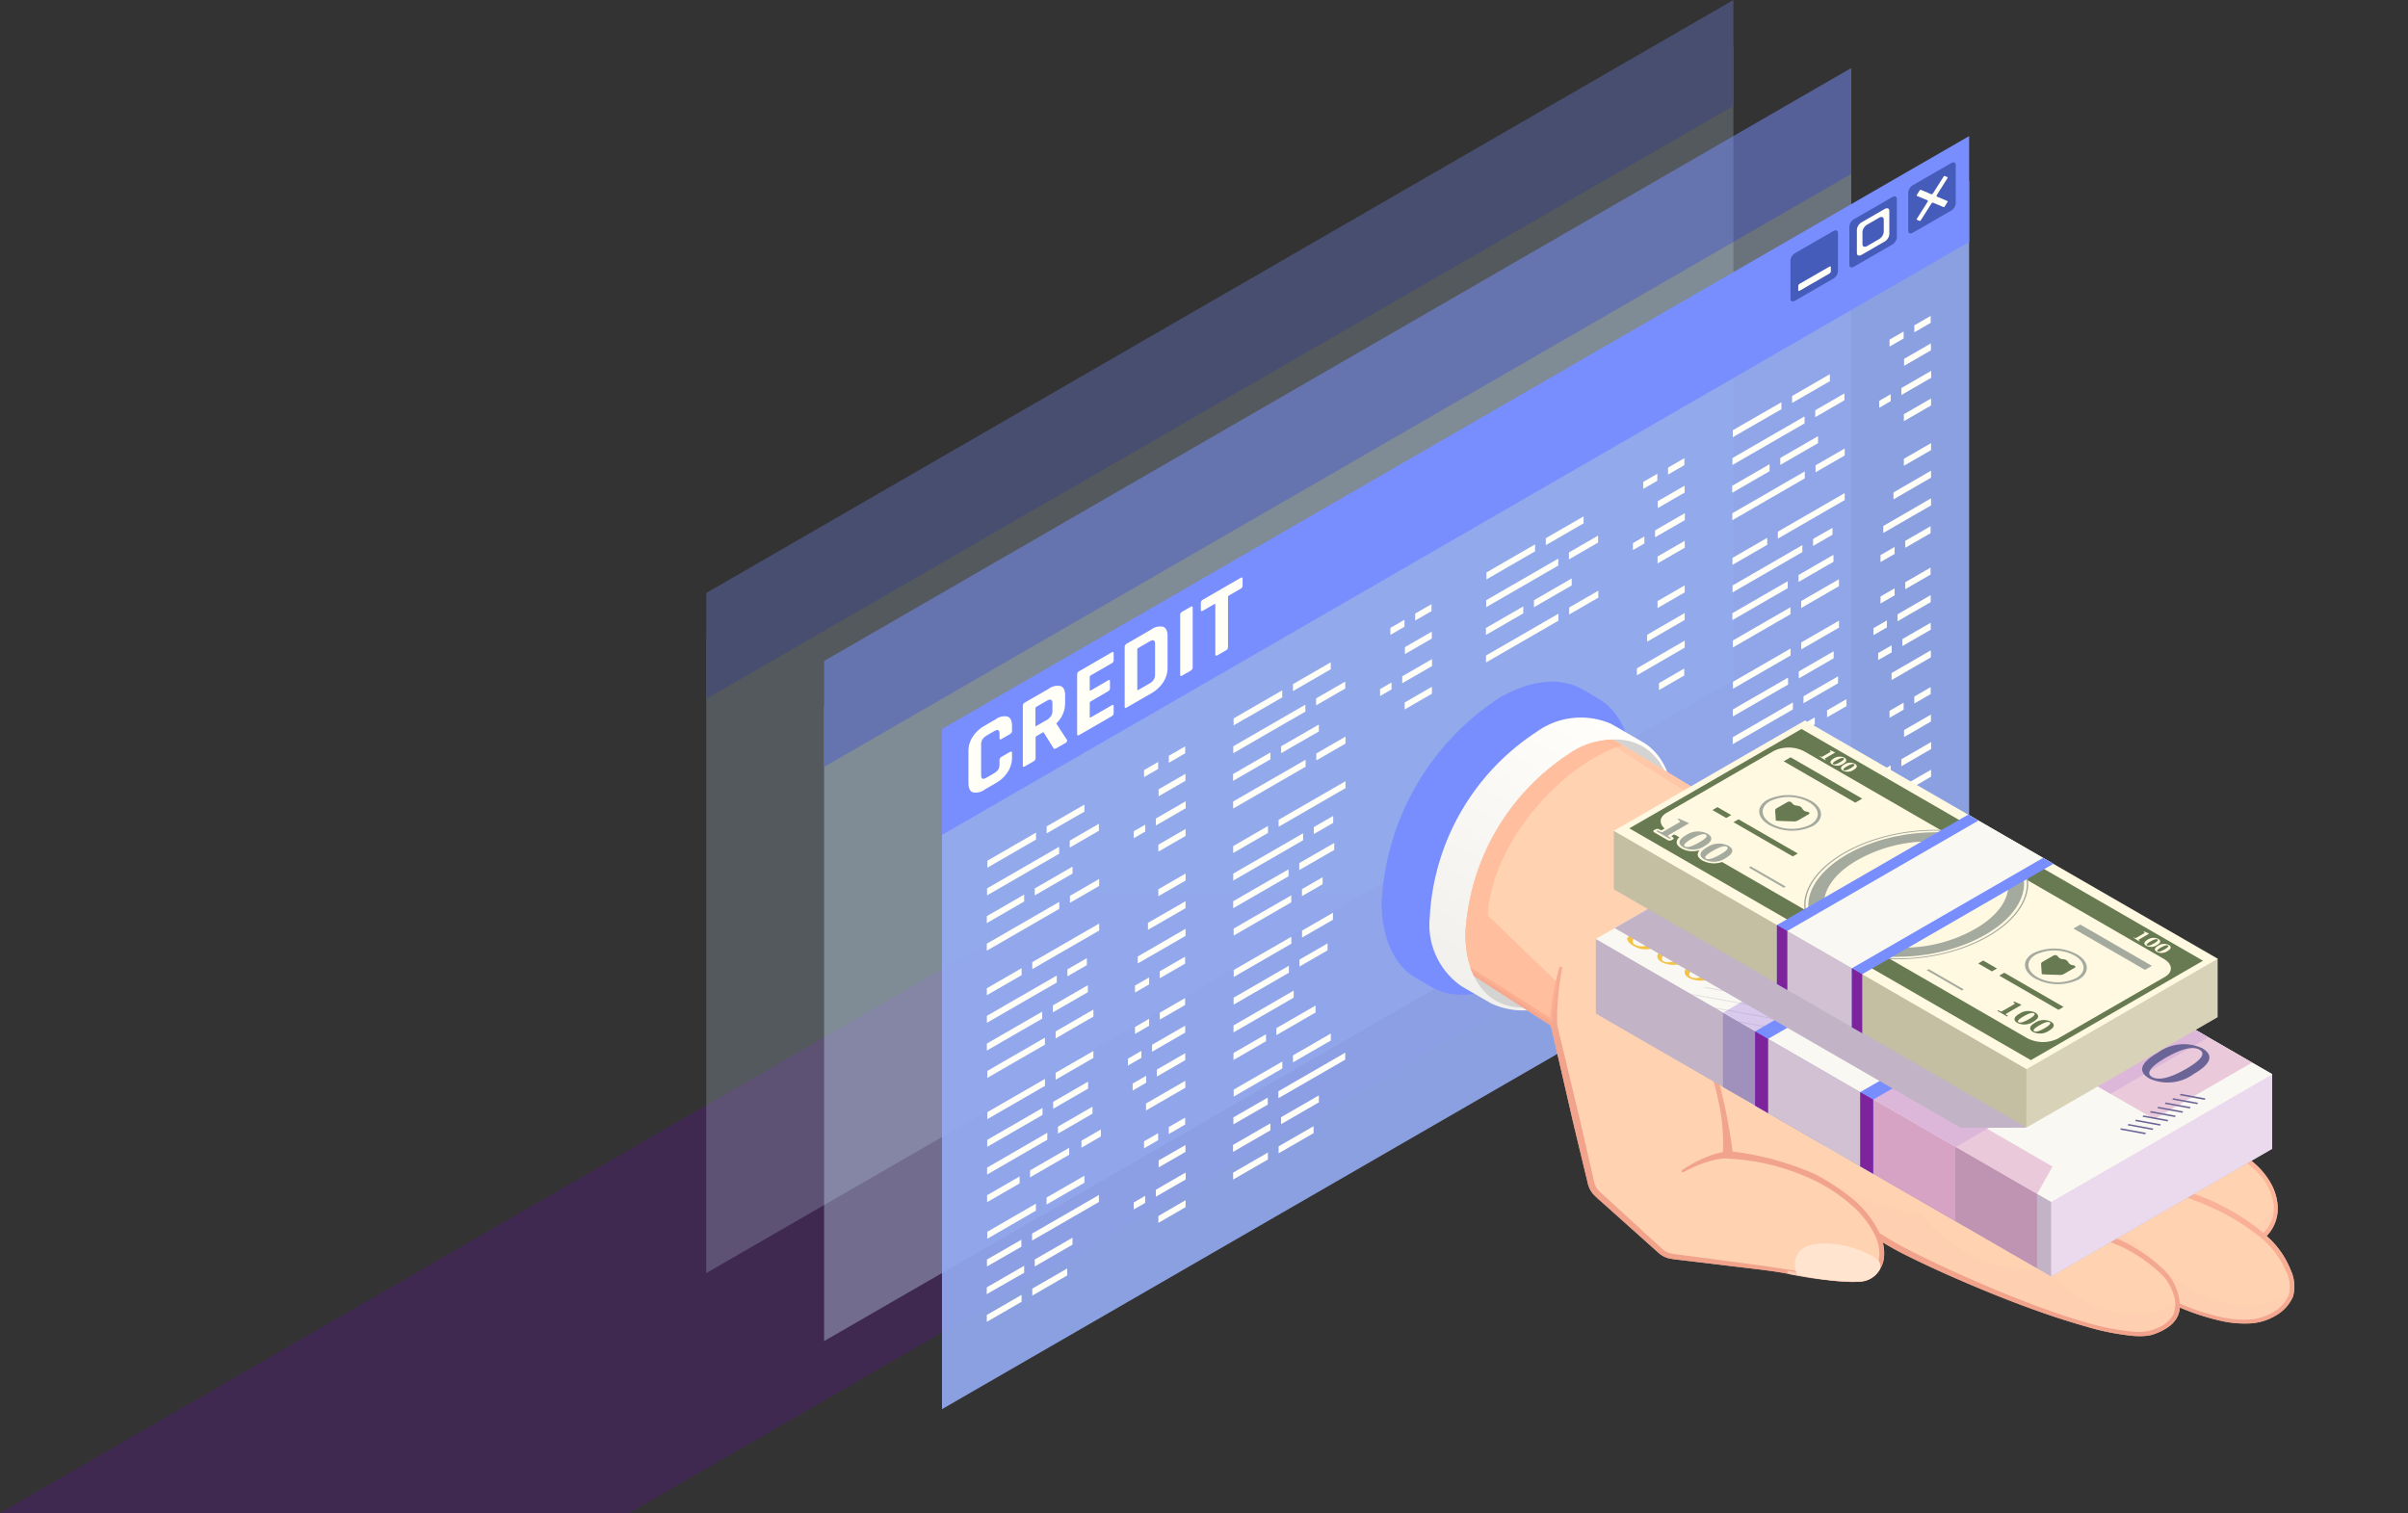 <svg xmlns="http://www.w3.org/2000/svg" xmlns:xlink="http://www.w3.org/1999/xlink" viewBox="0 0 121.79 76.532"><rect x="0" y="0" width="121.79" height="76.532" fill="#333333" stroke="none"/><defs><style>.cls-1{fill:none;}.cls-2{isolation:isolate;}.cls-3{fill:#50197c;}.cls-15,.cls-3{opacity:0.4;}.cls-15,.cls-19,.cls-26,.cls-3,.cls-39{mix-blend-mode:multiply;}.cls-18,.cls-4{opacity:0.3;}.cls-5{fill:#cfe9ff;}.cls-26,.cls-5{opacity:0.7;}.cls-6{fill:#788eff;}.cls-7{opacity:0.5;}.cls-8{fill:#95acf4;}.cls-23,.cls-8{opacity:0.9;}.cls-9{fill:#455cba;}.cls-10{fill:#fffff7;}.cls-11{fill:url(#_ÂÁ_Ï_ÌÌ_È_ËÂÌÚ_396);}.cls-12{fill:#d3d3d1;}.cls-13{clip-path:url(#clip-path);}.cls-14{fill:#ffd2b1;}.cls-15{fill:#ffccb5;}.cls-16{opacity:0.8;fill:url(#_ÂÁ_Ï_ÌÌ_È_ËÂÌÚ_98);}.cls-17,.cls-18,.cls-19{fill:#ffe5d0;}.cls-18{mix-blend-mode:screen;}.cls-19,.cls-20,.cls-30{opacity:0.6;}.cls-20{fill:#ffb18f;}.cls-21,.cls-39{fill:#c2b3c6;}.cls-22{fill:#a091bc;}.cls-23{fill:#bf90b2;}.cls-24{fill:#e2d4dd;}.cls-25{fill:#ebdaed;}.cls-26,.cls-30{fill:#e0aacc;}.cls-27{fill:#f9f8f2;}.cls-28{fill:#d9caed;}.cls-29,.cls-32{fill:#7f7799;}.cls-29{opacity:0.2;}.cls-31{fill:#d4a8c6;}.cls-33{fill:#3263a8;}.cls-34{fill:#6b6597;}.cls-35{fill:#f4c245;}.cls-36{fill:#e8ab31;}.cls-37{fill:#d1c1d3;}.cls-38{fill:#7d239b;}.cls-40{fill:#c4bea3;}.cls-41{fill:#d8d2b8;}.cls-42{fill:#fff9e1;}.cls-43{fill:#687a51;}.cls-44{fill:#a5aa9f;}</style><linearGradient id="_ÂÁ_Ï_ÌÌ_È_ËÂÌÚ_396" x1="82.31" y1="37.088" x2="74.671" y2="50.32" gradientUnits="userSpaceOnUse"><stop offset="0" stop-color="#fffefa"/><stop offset="1" stop-color="#f1f0ec"/></linearGradient><clipPath id="clip-path"><path id="Cylinder_face" data-name="Cylinder face" class="cls-1" d="M74.118,47.218c0,1.743.637,2.946,1.656,3.464.94.476-.563,12.756,11.38,17.476,3.512,1.388,30.935,4.723,33.938.39,3.095-4.466-4.864-22.765-9.041-25.512-4.512-2.967-28.1-4.88-29.158-5.377a3.817,3.817,0,0,0-3.525.466A11.605,11.605,0,0,0,74.118,47.218Z"/></clipPath><linearGradient id="_ÂÁ_Ï_ÌÌ_È_ËÂÌÚ_98" x1="99.728" y1="40.581" x2="91.952" y2="59.386" gradientUnits="userSpaceOnUse"><stop offset="0" stop-color="#ffd2b1"/><stop offset="0.485" stop-color="#ffb59a"/><stop offset="1" stop-color="#ed9783"/></linearGradient></defs><g class="cls-2"><g id="_0" data-name="0"><g id="_15" data-name="15"><polygon class="cls-3" points="86.135 45.18 54.304 45.18 0 76.532 31.832 76.532 86.135 45.18"/><g class="cls-4"><polygon class="cls-5" points="87.671 34.403 35.72 64.397 35.72 32.278 87.671 2.285 87.671 34.403"/><polygon class="cls-6" points="35.722 29.993 35.722 35.348 87.671 5.355 87.671 0 35.722 29.993"/></g><g class="cls-7"><polygon class="cls-5" points="93.632 37.844 41.681 67.838 41.681 35.72 93.632 5.726 93.632 37.844"/><polygon class="cls-6" points="41.682 33.434 41.682 38.79 93.632 8.797 93.632 3.441 41.682 33.434"/></g><polygon class="cls-8" points="99.593 41.286 47.643 71.28 47.643 39.162 99.593 9.168 99.593 41.286"/><polygon class="cls-6" points="47.644 36.877 47.644 42.232 99.594 12.239 99.594 6.883 47.644 36.877"/><path class="cls-9" d="M92.729,14.091l-1.941,1.12c-.127.074-.231.03-.231-.1v-1.94a.482.482,0,0,1,.231-.365l1.941-1.12c.128-.074.231-.03.231.1v1.941A.479.479,0,0,1,92.729,14.091Z"/><path class="cls-9" d="M95.707,12.371l-1.941,1.121c-.127.073-.231.03-.231-.1V11.453a.482.482,0,0,1,.231-.364l1.941-1.12c.128-.074.231-.03.231.1v1.941A.476.476,0,0,1,95.707,12.371Z"/><path class="cls-10" d="M93.916,11.614v1.18c0,.127.1.171.231.1l1.179-.681a.476.476,0,0,0,.231-.364v-1.18c0-.127-.1-.171-.231-.1l-1.179.681A.479.479,0,0,0,93.916,11.614Zm1.129.477-.616.356c-.128.074-.231.03-.231-.1v-.616a.479.479,0,0,1,.231-.364l.616-.356c.127-.073.231-.029.231.1v.616A.48.48,0,0,1,95.045,12.091Z"/><path class="cls-9" d="M98.685,10.652l-1.941,1.12c-.127.074-.231.03-.231-.1V9.734a.48.48,0,0,1,.231-.364l1.941-1.121c.127-.073.231-.03.231.1v1.941A.482.482,0,0,1,98.685,10.652Z"/><path class="cls-10" d="M96.951,9.907l.534.225c.025.011.025.051,0,.09l-.534.842c-.014.023-.014.047,0,.053l.142.06c.014.006.038-.008.053-.031l.534-.842c.024-.039.064-.062.089-.051l.534.225c.014.006.038-.007.053-.031l.141-.223c.015-.023.015-.047,0-.053l-.533-.226c-.025-.01-.025-.05,0-.089l.533-.842c.015-.023.015-.047,0-.053l-.141-.06c-.015-.006-.039.008-.053.031l-.534.842c-.025.039-.065.062-.089.051L97.146,9.6c-.015-.006-.039.008-.053.031l-.142.223C96.937,9.877,96.937,9.9,96.951,9.907Z"/><path class="cls-10" d="M90.949,14.472v.2c0,.041.033.056.075.032l1.5-.865a.157.157,0,0,0,.075-.119v-.2c0-.041-.034-.055-.075-.031l-1.5.864A.156.156,0,0,0,90.949,14.472Z"/><path class="cls-10" d="M54.105,42.522l1.475-.852v.352l-1.475.852ZM52.21,46.409l-2.3,1.327v.352l2.721-1.571.943-.544v-.352l-1.366.788Zm2.036-2.22v-.352l-1.152.665-.758.438v.352l.758-.438ZM51.8,45.252l-1.889,1.09v.352L51.8,45.6Zm.976-1.608.793-.458v-.352l-1.366.788-2.28,1.317v.352l2.853-1.647Zm-2.237-.1,1.859-1.074v-.352l-1.859,1.074-.6.347v.352l.6-.347ZM54.246,41.4l.6-.344V40.7l-.789.456-1.121.647v.352l1.313-.757Zm1.346,3.062-1.476.852v.352l1.476-.852Zm-2.879,6.71-2.8,1.616v.352l2.8-1.616Zm-2.776,3v.352l.562-.325,2.351-1.357v-.352l-2,1.153Zm5.655-7.455-2.028,1.17-1.354.782v.352l1.354-.782,2.028-1.17ZM55.3,51.07l-.509.293-1.4.81v.352l1.12-.647.79-.456Zm-3.712-.651-1.673.966v.352l1.673-.966L53.448,49.7v-.352l-1.859,1.073Zm2.4-1.385v.352l.982-.567v-.352Zm-.735,2.173,1.768-1.02v-.352l-1.768,1.02Zm-3.341-.865,1.758-1.014v-.352L49.912,49.99Zm5.12,4.372-1.767,1.021v.351l1.767-1.02Zm-.335,3.34.981-.567v-.352L54.7,57.7Zm-2.6,1.5,1.98-1.143V58.06L52.1,59.2Zm3.159-3.573L53.51,56.99v.352l1.745-1.008Zm-5.318.629.738-.426,2.175-1.256v-.352l-2,1.154-.915.528Zm3.032.691-2.244,1.3-.8.46v.352L51,58.791l1.969-1.137Zm-3.038.709,1.311-.757,1.483-.855v-.352l-2.138,1.234-.656.378Zm-.007,2.8,1.644-.949v-.352l-1.644.949ZM55.3,53.163l-.647.373-.143.082-1.12.647v.352l1.12-.647.143-.082.647-.373ZM54.054,59.93l-1.121.646v.352l1.313-.757.6-.345v-.352l-.789.455Zm-1.661.958-1.859,1.074-.6.347v.352l.6-.347,1.859-1.074Zm-.735,1.822-1.74,1v.352l1.74-1ZM54.105,61.3,52.2,62.4v.352l2.048-1.181L55.58,60.8v-.352l-1.475.852ZM52.21,65.536l1.767-1.02v-.352l-1.767,1.02Zm-2.3,1.327,1.758-1.014V65.5l-1.758,1.015Zm3.544-3.8-1.12.647v.352l1.12-.647.79-.456v-.352l-.79.456Zm-3.55,2.4L51.8,64.379v-.352l-1.889,1.091ZM59.963,41.933l-1.376.794v.352l1.376-.794Zm-.02-4.179-.827.477v.352l.827-.477Zm-1.367.789-.712.412v.352l.712-.411Zm1.381.6-1.358.784v.352l1.358-.784Zm-2.036,2.572-.58.335V42.4l.58-.335Zm.54.04,1.508-.87v-.352l-1.508.87Zm1.477,6.638-1.279.738v.352l1.279-.738Zm.023-1.41-2.417,1.4v.352l2.417-1.395Zm-1.843,2.46-.712.411v.352l.712-.411Zm-.057-2.409,1.9-1.095v-.352l-1.9,1.095Zm.526-1.7,1.376-.794v-.352l-1.376.794ZM57.406,52.3l.712-.411v-.352l-.712.411Zm1.253-.724,1.279-.738v-.352l-1.279.739Zm-.148,2.88,1.436-.83v-.352l-1.436.83ZM58.269,53.2l1.675-.967v-.351l-1.675.966Zm-.54-.04-.679.392V53.9l.679-.392Zm2.222,1.511-1.988,1.148v.352l1.988-1.148Zm-1.981-.253-.683.394v.352l.683-.394Zm.491,6.115,1.508-.87v-.352l-1.508.87Zm-1.12.647.58-.334V60.49l-.58.335Zm.523-3.095.712-.411v-.352l-.712.411Zm2.093-.164L58.6,58.7v.352l1.358-.784Zm-.014-1.037v-.352l-.827.478v.352Zm-1.356,4.974,1.376-.795v-.352l-1.376.8ZM66.564,35.68l1.475-.851v-.352l-1.475.851Zm-1.895,3.536-2.3,1.327V40.9l2.721-1.571.943-.545v-.352l-1.366.789ZM66.705,37v-.352l-1.152.665-.758.437V38.1l.758-.438Zm-2.451,1.063-1.888,1.09V39.5l1.888-1.09Zm.976-1.609.793-.457v-.352l-1.365.788-2.281,1.316V38.1L65.23,36.45Zm-2.237-.105,1.859-1.073V34.92l-1.859,1.073-.6.348v.352l.6-.348ZM66.705,34.2l.6-.345v-.352l-.789.456-1.121.647v.352l1.313-.758Zm1.346,3.062-1.476.851v.352l1.476-.851Zm-2.879,6.71-2.8,1.616v.352l2.8-1.616Zm-2.776,3v.351L62.958,47l2.351-1.357v-.352l-2,1.153Zm5.655-7.456-2.028,1.171-1.354.782v.352l1.354-.782,2.028-1.171Zm-1.157,4.859-.509.293-.535.309v.353l.254-.147.79-.456Zm-2.846-1.151-1.673.966v.352l1.673-.966,1.859-1.073v-.352l-1.859,1.073Zm2.4-1.385v.352l.982-.567v-.352Zm-.735,2.173,1.768-1.02v-.352l-1.768,1.02Zm-3.341-.865,1.758-1.014v-.352L62.371,42.8Zm4.774,4.572-1.421.82v.352l1.421-.82Zm-2.59,4.641,1.98-1.143v-.352l-1.98,1.143ZM62.4,49.418l.738-.426,2.175-1.256v-.352l-2,1.154-.915.528Zm3.032.691-2.244,1.3-.8.461v.352l1.072-.619,1.969-1.137Zm-3.038.709,1.311-.757,1.483-.856v-.352l-2.138,1.235-.656.378Zm-.007,2.8,1.644-.949v-.352l-1.644.949Zm5.03-7.447-.3.174-.143.082-1.12.647v.352l.774-.447.142-.082.647-.374Zm-.9,6.567-1.121.647v.352l1.313-.758.6-.344V52.28l-.789.456Zm-1.661.959-1.859,1.074-.6.347v.352l.6-.347,1.859-1.074Zm-.735,1.821-1.74,1.005v.352l1.74-1ZM66.564,54.1l-1.906,1.1v.352l2.047-1.182,1.334-.77v-.352l-1.475.852Zm-1.895,4.239,1.768-1.02v-.352l-1.768,1.02Zm-2.3,1.327,1.758-1.015V58.3l-1.758,1.015Zm3.544-3.8-1.12.647v.352l1.12-.647.79-.456v-.352l-.79.456Zm-3.549,2.4,1.888-1.09v-.352l-1.888,1.09ZM72.422,34.74l-1.376.794v.352l1.376-.794Zm-.02-4.179-.827.477v.352l.827-.477Zm-1.367.789-.712.411v.352l.712-.411Zm1.381.6-1.358.784v.352l1.358-.784ZM70.38,34.522l-.58.335v.352l.58-.335Zm.54.04,1.508-.87V33.34l-1.508.87Zm8.432-6.617,1.475-.852v.352l-1.475.852Zm-1.894,3.888-2.3,1.326v.352l2.721-1.571.942-.544v-.352l-1.365.788Zm2.035-2.221V29.26l-1.152.665-.758.438v.352l.758-.437Zm-2.45,1.063-1.889,1.091v.352l1.889-1.091Zm.976-1.608.793-.458v-.352l-1.366.789-2.28,1.316v.352l2.853-1.647Zm-2.238-.105,1.859-1.073v-.352L75.781,28.61l-.6.347v.352l.6-.347Zm3.712-2.143.6-.345v-.352l-.79.456-1.12.647v.351l1.312-.757Zm1.346,3.061-1.475.852v.352l1.475-.852Zm4.371-2.523-1.375.794V28.5l1.375-.794Zm-.019-4.18-.827.478v.352l.827-.478Zm-1.368.79-.712.411v.352l.712-.411Zm1.381.6-1.358.784V25.7l1.358-.784Zm-2.036,2.573-.58.335v.351l.58-.334Zm.541.04,1.507-.871v-.352l-1.507.871Zm1.476,6.637-1.279.739v.351l1.279-.738Zm.023-1.41-2.417,1.4v.353l2.417-1.4Zm-1.9.052,1.9-1.1V31.01l-1.9,1.1Zm.526-1.7,1.375-.795v-.352l-1.375.794ZM91.811,21.1l1.475-.852V19.9l-1.475.852Zm-1.894,3.535-2.3,1.327v.352l2.721-1.571.942-.544v-.352l-1.365.788Zm2.035-2.22v-.352l-1.152.665-.758.438v.352l.758-.438ZM89.5,23.482l-1.889,1.091v.352L89.5,23.834Zm.976-1.608.793-.458v-.352l-1.366.788-2.28,1.317v.352l2.853-1.647Zm-2.238-.105L90.1,20.7v-.352L88.24,21.417l-.6.347v.352l.6-.347Zm3.712-2.143.6-.345v-.352l-.79.455-1.12.647v.352l1.312-.757ZM93.3,22.687l-1.475.852v.352l1.475-.852ZM90.419,29.4l-2.8,1.616v.352l2.8-1.616Zm-2.775,3v.352l.562-.325,2.351-1.357v-.352l-2,1.153ZM93.3,24.942l-2.027,1.17-1.354.782v.352l1.354-.782,2.027-1.17ZM93.007,29.3l-.508.294-1.4.809v.352l1.121-.647.789-.456ZM89.3,28.65l-1.673.965v.352L89.3,29l1.859-1.074v-.352L89.3,28.65Zm2.4-1.386v.352l.982-.567V26.7Zm-.735,2.173,1.767-1.02v-.352l-1.767,1.02Zm-3.341-.864,1.757-1.015v-.352l-1.757,1.015Zm5.12,4.371-1.767,1.021v.352L92.739,33.3Zm-.336,3.34.982-.567v-.352l-.982.567Zm-2.6,1.5,1.979-1.143V36.29L89.8,37.433Zm3.159-3.572L91.216,35.22v.352l1.746-1.008Zm-5.318.628.737-.426,2.176-1.256v-.352l-2,1.154-.915.528Zm3.032.691-2.244,1.3-.8.46v.352l1.073-.619,1.969-1.137Zm-3.038.71,1.311-.757,1.482-.856v-.352l-2.138,1.234-.655.379Zm-.008,2.8,1.645-.949v-.352l-1.645.95Zm5.377-7.646-.647.373-.142.082-1.121.647v.352l1.121-.647.142-.082.647-.373ZM91.76,38.16l-1.12.646v.352l1.312-.757.6-.345V37.7l-.79.455Zm-1.661.959L88.24,40.192l-.6.347v.352l.6-.347L90.1,39.471Zm-.735,1.821-1.739,1V42.3l1.739-1Zm2.447-1.413-1.906,1.1v.352L91.952,39.8l1.334-.771v-.352l-1.475.852Zm-1.894,4.24,1.767-1.021v-.352l-1.767,1.02Zm-2.3,1.326,1.757-1.014v-.352l-1.757,1.014Zm3.544-3.8-1.121.647V42.3l1.121-.647.789-.456v-.352l-.789.456Zm6.506-21.135-1.375.795v.352l1.375-.795Zm-.019-4.179-.827.478v.352l.827-.478Zm-1.368.79-.712.411v.352l.712-.411Zm1.381.6-1.358.784v.352l1.358-.784Zm-2.036,2.572-.58.335v.352l.58-.335Zm.541.04,1.507-.87v-.352l-1.507.87Zm1.477,6.638-1.28.738v.352l1.28-.738Zm.022-1.41L95.25,26.608v.352l2.417-1.395Zm-1.842,2.46-.712.411v.352l.712-.411Zm-.057-2.408,1.9-1.1v-.352l-1.9,1.1Zm.526-1.7,1.375-.794v-.352l-1.375.794Zm-1.181,6.965.712-.411v-.352l-.712.411Zm1.252-.723,1.28-.739v-.352l-1.28.739Zm-.147,2.879,1.436-.83V31.5l-1.436.829Zm-.242-1.258,1.674-.966v-.352l-1.674.967Zm-.541-.039-.678.391v.352l.678-.391Zm2.223,1.51L95.67,34.046V34.4l1.988-1.148Zm-1.981-.253-.683.394v.352L95.677,33Zm.491,6.116,1.507-.871v-.352l-1.507.871Zm-1.121.646.58-.334v-.352l-.58.334Zm.523-3.095.712-.411v-.352l-.712.411Zm2.093-.164-1.358.784v.352l1.358-.784Zm-.013-1.037v-.352l-.827.478v.352Zm-1.356,4.974,1.375-.794v-.352l-1.375.794Z"/><path class="cls-6" d="M80.7,35.26c.029.014.059.028.087.043l-.773-.446c-1.076-.6-2.55-.5-4.176.44a13.172,13.172,0,0,0-5.96,10.323c0,1.923.683,3.268,1.785,3.881l.726.419c1.105.626,2.587.532,4.222-.412a13.176,13.176,0,0,0,5.961-10.324C82.569,37.211,81.849,35.849,80.7,35.26Z"/><path class="cls-11" d="M82.968,37.474c.027.014.054.026.079.04L81.5,36.622a3.822,3.822,0,0,0-3.785.4,11.94,11.94,0,0,0-5.4,9.356,3.774,3.774,0,0,0,1.618,3.517l1.5.867a3.809,3.809,0,0,0,3.826-.374,11.94,11.94,0,0,0,5.4-9.356C84.665,39.243,84.012,38.009,82.968,37.474Z"/><g id="Axonometric_Cylinder" data-name="Axonometric Cylinder"><path id="Cylinder_face-2" data-name="Cylinder face" class="cls-12" d="M74.118,47.218c0,3.348,2.351,4.706,5.25,3.032a11.606,11.606,0,0,0,5.25-9.094c0-3.348-2.35-4.706-5.25-3.031A11.605,11.605,0,0,0,74.118,47.218Z"/></g><g class="cls-13"><path class="cls-14" d="M115.852,64.232a4.455,4.455,0,0,0-1.212-1.711,2,2,0,0,0,.553-1.58,2.669,2.669,0,0,0-.344-1.092,3.745,3.745,0,0,0-.706-.895,5.612,5.612,0,0,0-.9-.69c-.323-.2-.655-.359-.971-.546l-.321-.188a1.864,1.864,0,0,0,.236-.751,3.047,3.047,0,0,0-.043-.885,3.31,3.31,0,0,0-.112-.429,2.227,2.227,0,0,0-.182-.413,2.5,2.5,0,0,0-.258-.37,3.357,3.357,0,0,0-.314-.317,4.094,4.094,0,0,0-.346-.272c-.118-.086-.241-.162-.364-.239a11.74,11.74,0,0,0-1.5-.743,12.661,12.661,0,0,0-1.245-1.369,17.088,17.088,0,0,0-1.426-1.234c-.25-.191-.5-.377-.762-.556s-.523-.351-.794-.512c-.134-.082-.27-.161-.409-.235s-.274-.155-.417-.223c-.272-.142-.553-.268-.835-.392-.616-.563-1.262-1.076-1.905-1.6l-.969-.79c-.32-.265-.64-.531-.939-.812l-.594-.477q-.3-.234-.6-.461c-.4-.3-.816-.59-1.238-.863a17.282,17.282,0,0,0-2.659-1.444c-.233-.1-.469-.192-.708-.279s-.479-.168-.725-.235-.493-.127-.741-.184-.5-.094-.757-.123-.509-.052-.765-.06a6.911,6.911,0,0,0-1.536.112c-.224.035-.444.1-.664.153-1.294-.8-2.589-1.592-3.89-2.377-1.322-.807-2.653-1.6-3.982-2.391-.051-.031-.1.068-.15.035-2.751-1.785-11.519,8.578-9.606,9.871a.1.1,0,0,0-.1.163l3.913,2.554,3.85,2.48a.186.186,0,0,0,.031.046l.965,4.19c.161.714.334,1.425.506,2.137l.257,1.067.129.534a1.285,1.285,0,0,0,.27.555,5.6,5.6,0,0,0,.416.391l.41.366.818.732,1.637,1.464a1.272,1.272,0,0,0,.524.3,4.869,4.869,0,0,0,.563.084l1.09.13,2.181.262c.728.087,1.45.163,2.17.3s1.444.252,2.175.342a9.677,9.677,0,0,0,1.107.082,3.062,3.062,0,0,0,.569-.043,1.245,1.245,0,0,0,.29-.087,1.278,1.278,0,0,0,.256-.159,1.433,1.433,0,0,0,.514-1.044,2.114,2.114,0,0,0-.068-.669c.38.226.764.448,1.164.642.731.367,1.471.709,2.217,1.041,1.492.659,3,1.274,4.542,1.82q1.154.41,2.333.745a12.567,12.567,0,0,0,2.413.483,3.753,3.753,0,0,0,.627,0,2.2,2.2,0,0,0,.318-.054,2.88,2.88,0,0,0,.3-.109,2.552,2.552,0,0,0,.558-.31,1.373,1.373,0,0,0,.432-.5,1.224,1.224,0,0,0,.124-.462,12.06,12.06,0,0,0,2.163.693,5.462,5.462,0,0,0,1.328.112,2.8,2.8,0,0,0,1.3-.367,2.063,2.063,0,0,0,.93-.991A1.955,1.955,0,0,0,115.852,64.232Z"/><path class="cls-14" d="M112,55.893a2.851,2.851,0,0,0-1.563-1.941c-.334-.173-.769-.4-1.473-.711a16.281,16.281,0,0,0-2.067-1.934,13.177,13.177,0,0,0-3.711-2.617,22.006,22.006,0,0,1-3.9-3.216c-.556-.412-5.927-5.207-10.939-3.729l-7.9-4.887-9.471,9.884,15.563,9.3L93,53.668,96.514,52.1a10.621,10.621,0,0,1,1.4.563c.612.312,1.19.687,1.784,1.033,1.547.9,10.187,4.831,11.43,4.381A1.74,1.74,0,0,0,112,55.893Z"/><path class="cls-14" d="M98.962,56.885c.716.364,4.824,2.63,5.517,3.035,1.807,1.054,8.429,3.716,9.71,2.854a1.99,1.99,0,0,0,.735-2.556c-.4-.933-2.46-2.248-3.36-2.713s-1.875-.765-2.784-1.212c-2.579-1.268-7.875-5.441-10.186-7.15-.649-.48-1.333-.91-2-1.364a14.583,14.583,0,0,0-2.477-1.5,3.794,3.794,0,0,0-2.824-.165,2.221,2.221,0,0,0-1.449,2.261,3.584,3.584,0,0,0,.421,1.078c.818,1.569,1.558,3.829,2.98,4.984C94.813,55.71,97.18,55.979,98.962,56.885Z"/><path class="cls-15" d="M105.73,57.47a9.755,9.755,0,0,1-1.828-1.427,18.159,18.159,0,0,0-4.61-2.765,24.11,24.11,0,0,1-2.375-1.844c-.3.183-.6.355-.9.536a.319.319,0,0,1-.273.354c-.145.029-.279.066-.413.1-.025.019-.052.036-.077.055a.33.33,0,0,1-.3.07,3.764,3.764,0,0,0-1.177.7,4.611,4.611,0,0,1-1.015.725,4.374,4.374,0,0,0,.483.462c1.568,1.274,5.139,2.184,6.921,3.091.716.363,4.824,2.629,5.517,3.034,1.807,1.054,7.213,3.068,8.493,2.207a1.949,1.949,0,0,0,.918-1.828c-1,2.07-3.854,1.328-5.51-.378A19.336,19.336,0,0,0,105.73,57.47Z"/><path class="cls-14" d="M100.213,61.414c.762.387,5.32,2.1,6.058,2.535,1.925,1.124,6.517,3.907,8.734,2.524a1.585,1.585,0,0,0,.689-2.319,4.713,4.713,0,0,0-2.283-2.2c-.958-.494-2-.815-2.964-1.291-1.509-.741-3.739-2.923-6.769-4.257-1.948-1.6-3.854-2.741-4.964-3.561-.691-.512-1.517-1.289-2.228-1.772a15.454,15.454,0,0,0-2.637-1.6,4.04,4.04,0,0,0-3.008-.177A2.366,2.366,0,0,0,89.3,51.708a3.788,3.788,0,0,0,.448,1.148c.871,1.671,1.659,4.078,3.174,5.308C94.59,59.521,98.315,60.449,100.213,61.414Z"/><path class="cls-15" d="M111.937,65.72c-1.819-.6-2.721-1.826-4.48-3.394a17.168,17.168,0,0,1-6.21-3.415c-2.262-1.989-5.425-2.567-7.637-4.294-.016-.012-2.573-1.282-3.443-.9.725,1.558,1.484,3.412,2.753,4.443,1.67,1.357,5.395,2.285,7.293,3.25.762.387,5.32,2.1,6.058,2.535,1.925,1.124,6.517,3.907,8.734,2.524a1.759,1.759,0,0,0,.894-1.055A4.367,4.367,0,0,1,111.937,65.72Z"/><path class="cls-14" d="M93.536,61.7c.741.377,1.44.831,2.158,1.25,1.873,1.093,11.023,5.238,13.225,4.429,1.41-.517,1.383-1.356.974-2.322a4.584,4.584,0,0,0-2.22-2.14c-.932-.481-1.494-.253-2.435-.716-.595-.292-1.247-1.085-2.173-1.7-1.12-.743-2.589-1.258-3.848-2.022-2.149-1.6-3.525-2.224-5.026-3.847a26.878,26.878,0,0,0-3.11-2.367,15.065,15.065,0,0,0-2.566-1.556,3.933,3.933,0,0,0-2.926-.171,2.3,2.3,0,0,0-1.5,2.343,3.7,3.7,0,0,0,.435,1.117c.848,1.625,1.615,3.968,3.088,5.165C89.236,60.478,91.689,60.757,93.536,61.7Z"/><path class="cls-15" d="M90.74,60.653a19.936,19.936,0,0,1,2.8,1.043c.741.377,1.44.831,2.158,1.25,1.873,1.093,11.023,5.238,13.225,4.429.984-.361,1.267-.88,1.209-1.488a4.854,4.854,0,0,1-.586.252,2.94,2.94,0,0,1-1.736.284,4.205,4.205,0,0,1-.593-.056,4.527,4.527,0,0,1-1.109-.208,5.408,5.408,0,0,1-2.259-1.742.675.675,0,0,0-.52-.2,7.357,7.357,0,0,1-6.15-2.779c-2.695-.383-4.186-1.593-5.293-1.834-1.359-.3-1.954-.8-3.344-.842a.5.5,0,0,0-.218.027c-.671.306.227.885.475,1.036A9.327,9.327,0,0,0,90.74,60.653Z"/><path class="cls-14" d="M70.7,46.752l7.872,5.035s1.238,5.274,1.9,8.056a1.107,1.107,0,0,0,.338.569l3.171,2.869a1.111,1.111,0,0,0,.6.276c1.091.147,3.283.435,4.377.553,1.593.172,4.657.913,5.526.5.97-.464,1.193-2.218-1.118-4.063a10.443,10.443,0,0,0-5.837-2.066,24.656,24.656,0,0,0-1.143-5.147A13.577,13.577,0,0,0,86.731,49L73.924,43.588Z"/><path class="cls-16" d="M115.852,64.232a4.455,4.455,0,0,0-1.212-1.711,2,2,0,0,0,.553-1.58,2.669,2.669,0,0,0-.344-1.092,3.745,3.745,0,0,0-.706-.895,5.612,5.612,0,0,0-.9-.69c-.323-.2-.655-.359-.971-.546l-.321-.188a1.864,1.864,0,0,0,.236-.751,3.047,3.047,0,0,0-.043-.885,3.31,3.31,0,0,0-.112-.429,2.227,2.227,0,0,0-.182-.413,2.5,2.5,0,0,0-.258-.37,3.357,3.357,0,0,0-.314-.317,4.094,4.094,0,0,0-.346-.272c-.118-.086-.241-.162-.364-.239a11.74,11.74,0,0,0-1.5-.743,12.661,12.661,0,0,0-1.245-1.369,17.088,17.088,0,0,0-1.426-1.234c-.25-.191-.5-.377-.762-.556s-.523-.351-.794-.512c-.134-.082-.27-.161-.409-.235s-.274-.155-.417-.223c-.272-.142-.553-.268-.835-.392-.616-.563-1.262-1.076-1.905-1.6l-.969-.79c-.32-.265-.64-.531-.939-.812l-.594-.477q-.3-.234-.6-.461c-.4-.3-.816-.59-1.238-.863a17.282,17.282,0,0,0-2.659-1.444c-.233-.1-.469-.192-.708-.279s-.479-.168-.725-.235-.493-.127-.741-.184-.5-.094-.757-.123-.509-.052-.765-.06a6.911,6.911,0,0,0-1.536.112c-.224.035-.444.1-.664.153-1.294-.8-2.589-1.592-3.89-2.377-1.322-.807-2.653-1.6-3.982-2.391a.111.111,0,0,0-.117.188c1.3.835,2.606,1.674,3.917,2.5s2.622,1.648,3.936,2.465a.2.2,0,0,0,.151.024c.245-.06.479-.127.72-.162a6.732,6.732,0,0,1,.723-.089c.243-.012.486-.024.73-.015a7.16,7.16,0,0,1,.731.05c.243.025.485.067.726.11s.48.1.718.168.473.135.708.209.466.162.7.254a16.919,16.919,0,0,1,2.65,1.346q.631.4,1.235.838c.2.146.4.3.6.448l.584.465c.306.29.624.556.943.823l.965.8c.639.534,1.284,1.065,1.883,1.632.319.158.6.289.867.438.137.07.269.151.4.228s.266.155.4.24c.263.16.518.333.772.509s.5.362.744.551c.484.384.957.781,1.4,1.207a12.513,12.513,0,0,1,1.136,1.215,3.209,3.209,0,0,0-.523.239,2.131,2.131,0,0,0-.439.333,1.1,1.1,0,0,0-.12.138l-.043.055a.06.06,0,0,0,.093.077l.047-.052a1.139,1.139,0,0,1,.117-.119,2,2,0,0,1,.427-.28,2.965,2.965,0,0,1,.48-.184c.048-.014.087-.023.121-.032a12.72,12.72,0,0,1,1.528.741c.118.073.236.144.347.224a3.817,3.817,0,0,1,.324.25,2.95,2.95,0,0,1,.286.284,2.258,2.258,0,0,1,.23.323,2.033,2.033,0,0,1,.163.362,3.169,3.169,0,0,1,.105.392,2.8,2.8,0,0,1,.059.8,1.609,1.609,0,0,1-.186.653c-.451-.267-.906-.535-1.385-.764a4.646,4.646,0,0,0-.461-.505c-.174-.162-.354-.318-.539-.465a12.681,12.681,0,0,0-1.156-.816,11.191,11.191,0,0,0-2.469-1.17.111.111,0,0,0-.107-.063,14.207,14.207,0,0,0-1.778-1.449c-.642-.458-1.3-.89-1.965-1.316.629.477,1.276.926,1.9,1.4a14.611,14.611,0,0,1,1.648,1.4c-.042.013-.087.029-.137.05a3.651,3.651,0,0,0-.592.33,8.6,8.6,0,0,0-.767.589.061.061,0,0,0-.008.084.059.059,0,0,0,.085.01,8.235,8.235,0,0,1,.783-.537,3.531,3.531,0,0,1,.574-.282,1.3,1.3,0,0,1,.192-.053,9.341,9.341,0,0,1,2.513,1.2,12.329,12.329,0,0,1,1.114.825c.177.148.348.3.511.462.111.112.216.229.314.347-.028.008-.055.014-.084.025a2.089,2.089,0,0,0-.61.353,3.975,3.975,0,0,0-.492.48c-.121.143-.2.241-.2.241a.06.06,0,0,0,.094.076s.08-.092.2-.224a3.729,3.729,0,0,1,.5-.435,1.892,1.892,0,0,1,.568-.293.837.837,0,0,1,.181-.034c.677.348,1.307.73,1.96,1.09.324.185.666.339.976.521a5.1,5.1,0,0,1,.877.636A2.941,2.941,0,0,1,115,60.956a1.742,1.742,0,0,1-.529,1.412c-.087-.075-.176-.147-.266-.217a11.193,11.193,0,0,0-2.265-1.372,12.819,12.819,0,0,0-2.483-.815,18.084,18.084,0,0,0-5.691-3.53.11.11,0,0,0-.093-.1c-.321-.3-.632-.572-.954-.827-.358-.282-.729-.546-1.1-.8-.752-.512-1.525-.99-2.31-1.447.754.508,1.517,1,2.256,1.524.37.263.734.532,1.084.819a9.361,9.361,0,0,1,.8.738,1.628,1.628,0,0,0-.2.033,2.454,2.454,0,0,0-.8.367,4.011,4.011,0,0,0-.659.565c-.084.083-.144.161-.19.212l-.071.081a.062.062,0,0,0,0,.084.06.06,0,0,0,.086,0l.075-.079c.047-.047.109-.121.193-.2a3.906,3.906,0,0,1,.655-.517,2.249,2.249,0,0,1,.753-.308,1.273,1.273,0,0,1,.258-.025.541.541,0,0,1,.09.006,17.87,17.87,0,0,1,3.016,1.535,18.8,18.8,0,0,1,2.444,1.9,1.929,1.929,0,0,0-.709.327,3.5,3.5,0,0,0-.537.479c-.131.145-.213.245-.213.245a.061.061,0,0,0,.007.084.06.06,0,0,0,.085-.005s.085-.094.219-.228a3.386,3.386,0,0,1,.535-.432,1.792,1.792,0,0,1,.613-.259.893.893,0,0,1,.207-.017,14.745,14.745,0,0,1,2.508.869,11.107,11.107,0,0,1,2.225,1.311,4.6,4.6,0,0,1,1.593,1.954,1.722,1.722,0,0,1,.123,1.2,1.854,1.854,0,0,1-.831.88,2.588,2.588,0,0,1-1.2.344,5.241,5.241,0,0,1-1.277-.1,10.8,10.8,0,0,1-2.2-.714,2.454,2.454,0,0,0-.122-.6,2.479,2.479,0,0,0-.26-.581,3.059,3.059,0,0,0-.4-.5,8.073,8.073,0,0,0-2.021-1.432,12.96,12.96,0,0,0-2.286-.8,3.578,3.578,0,0,0-.264-.3c-.1-.111-.211-.211-.321-.311-.22-.2-.451-.382-.685-.56a16.68,16.68,0,0,0-1.465-.973,19.5,19.5,0,0,0-3.14-1.519,23.992,23.992,0,0,0-2.011-1.438c-.7-.452-1.4-.889-2.122-1.3.675.483,1.361.949,2.034,1.429.6.433,1.2.879,1.761,1.36-.034.009-.067.018-.105.03a2.115,2.115,0,0,0-.714.392,2.268,2.268,0,0,0-.3.31c-.043.054-.08.11-.117.161s-.062.1-.091.152a2.005,2.005,0,0,0-.117.237l-.041.092a.06.06,0,0,0,.109.051l.046-.09a1.763,1.763,0,0,1,.121-.22,1.3,1.3,0,0,1,.093-.139c.036-.046.073-.1.115-.146a2.126,2.126,0,0,1,.293-.273,1.93,1.93,0,0,1,.665-.327,1.483,1.483,0,0,1,.263-.05c.548.212,1.075.45,1.592.708s1.025.532,1.52.829a16.552,16.552,0,0,1,1.437.96c.227.174.452.353.663.545.1.1.21.192.3.3.048.046.091.095.134.145-.028.006-.055.011-.086.02a1.891,1.891,0,0,0-.664.349,2.469,2.469,0,0,0-.282.277,2.547,2.547,0,0,0-.2.276,2.4,2.4,0,0,0-.122.208l-.044.08a.059.059,0,0,0,.021.08.06.06,0,0,0,.083-.019l.049-.079a2.151,2.151,0,0,1,.126-.192,2.444,2.444,0,0,1,.205-.251,2.393,2.393,0,0,1,.274-.244,1.694,1.694,0,0,1,.609-.283,1.225,1.225,0,0,1,.208-.03.146.146,0,0,0,.052.032,14.673,14.673,0,0,1,2.281.771,7.8,7.8,0,0,1,1.965,1.358,2.232,2.232,0,0,1,.614.974,1.436,1.436,0,0,1,.019,1.1,1.641,1.641,0,0,1-.867.7,2.28,2.28,0,0,1-1.148.159,12.378,12.378,0,0,1-2.372-.459c-.781-.218-1.55-.483-2.313-.762-1.525-.56-3.024-1.191-4.5-1.865-.738-.338-1.473-.686-2.194-1.058-.5-.249-.977-.541-1.458-.835a5.233,5.233,0,0,0-1.383-1.752,11.79,11.79,0,0,0-1.861-1.224,14.652,14.652,0,0,0-4.192-1.156c-.108-.806-.245-1.608-.418-2.4-.1-.432-.2-.862-.318-1.288-.106-.382-.22-.759-.351-1.136a.173.173,0,0,0,.023-.054.18.18,0,0,0,0-.08,11.4,11.4,0,0,0,.721-1.119c.119-.215.233-.434.334-.659.051-.112.1-.226.144-.342a3.338,3.338,0,0,0,.12-.358.1.1,0,0,0-.187-.052,3.3,3.3,0,0,1-.121.336c-.045.11-.095.219-.146.328-.1.216-.22.427-.341.634a12.962,12.962,0,0,1-.728,1.088c-.059-.011-.151-.028-.271-.046-.2-.03-.468-.065-.736-.093-.535-.059-1.071-.09-1.071-.09a.062.062,0,0,0-.014.123s.527.089,1.046.2c.26.056.518.119.709.171.135.036.232.065.28.079.127.37.24.751.343,1.133q.171.633.308,1.276a9.445,9.445,0,0,1,.181,2.378,4.568,4.568,0,0,0-.889.272,6.188,6.188,0,0,0-.818.413c-.214.127-.351.219-.351.219a.062.062,0,0,0,.064.106s.143-.079.362-.184a6.058,6.058,0,0,1,.825-.327,4.26,4.26,0,0,1,.853-.18,2.59,2.59,0,0,1,.335.017,11.284,11.284,0,0,1,4.176,1.061,8.383,8.383,0,0,1,1.81,1.165,4.944,4.944,0,0,1,1.332,1.649,2.135,2.135,0,0,1,.214,1,1.2,1.2,0,0,1-.417.875,1.457,1.457,0,0,1-.966.246,9.633,9.633,0,0,1-1.082-.071c-.723-.082-1.444-.2-2.167-.321l-1.088-.17-1.09-.144-2.177-.289-1.088-.145a4.937,4.937,0,0,1-.521-.081,1,1,0,0,1-.417-.248l-1.619-1.483-.81-.741-.405-.371c-.128-.122-.288-.251-.381-.362a.948.948,0,0,1-.2-.426l-.123-.535-.245-1.07c-.163-.714-.326-1.428-.5-2.139l-1-4.183a.2.2,0,0,0,.007-.06s-.013-.165-.009-.427.021-.612.057-.961c.067-.7.2-1.395.2-1.395a.079.079,0,0,0-.154-.035s-.187.688-.306,1.4c-.062.353-.106.709-.129.98,0,.058-.008.111-.011.16L74.71,49.152,70.75,46.67a.1.1,0,0,0-.1.163l3.913,2.554,3.85,2.48a.186.186,0,0,0,.031.046l.965,4.19c.161.714.334,1.425.506,2.137l.257,1.067.129.534a1.285,1.285,0,0,0,.27.555,5.6,5.6,0,0,0,.416.391l.41.366.818.732,1.637,1.464a1.272,1.272,0,0,0,.524.3,4.869,4.869,0,0,0,.563.084l1.09.13,2.181.262c.728.087,1.45.163,2.17.3s1.444.252,2.175.342a9.677,9.677,0,0,0,1.107.082,3.062,3.062,0,0,0,.569-.043,1.245,1.245,0,0,0,.29-.087,1.278,1.278,0,0,0,.256-.159,1.433,1.433,0,0,0,.514-1.044,2.114,2.114,0,0,0-.068-.669c.38.226.764.448,1.164.642.731.367,1.471.709,2.217,1.041,1.492.659,3,1.274,4.542,1.82q1.154.41,2.333.745a12.567,12.567,0,0,0,2.413.483,3.753,3.753,0,0,0,.627,0,2.2,2.2,0,0,0,.318-.054,2.88,2.88,0,0,0,.3-.109,2.552,2.552,0,0,0,.558-.31,1.373,1.373,0,0,0,.432-.5,1.224,1.224,0,0,0,.124-.462,12.06,12.06,0,0,0,2.163.693,5.462,5.462,0,0,0,1.328.112,2.8,2.8,0,0,0,1.3-.367,2.063,2.063,0,0,0,.93-.991A1.955,1.955,0,0,0,115.852,64.232Z"/><path class="cls-17" d="M95.06,64.245a.47.47,0,0,0-.139-.566,4.96,4.96,0,0,0-2.989-.766c-1.4.132-1.2,1.324-1.014,1.561a12.4,12.4,0,0,0,3.231.338A1.217,1.217,0,0,0,95.06,64.245Z"/><path class="cls-18" d="M91.571,62.979a1.012,1.012,0,0,0-.653,1.5c.1.016.2.028.3.042C91.319,64.078,91.677,63.072,91.571,62.979Z"/><path class="cls-19" d="M94.583,64.552a20.789,20.789,0,0,1-4.206-.279.98.98,0,0,0,.1.174,17.069,17.069,0,0,0,3.422.393,1.179,1.179,0,0,0,1.092-.518A.652.652,0,0,1,94.583,64.552Z"/><path class="cls-20" d="M78.766,49.683c-.77-.718-3.519-3.377-3.519-3.377.181-3.631,3.708-7.635,6.794-8.607L80.6,36.818c-4.729-.8-9.9,9.934-9.9,9.934L78.5,51.744C78.565,51.1,78.756,49.7,78.766,49.683Z"/></g><g id="_15-2" data-name="15"><polygon class="cls-21" points="80.713 51.271 103.74 64.566 114.92 58.111 114.92 54.333 80.713 47.493 80.713 51.271 80.713 51.271"/><polygon class="cls-22" points="92.302 49.883 87.142 48.851 87.142 54.983 92.302 57.962 92.302 49.883"/><path class="cls-23" d="M102.667,55.2c-.156-1.113-.173-2.276-.353-3.388L98.4,51.03c-.676.387-1.4.691-2.063,1.1-.94.587-1.83,1.252-2.757,1.86V58.7l9.446,5.454V60.4c0-.134-.024-.519.079-.53A37.136,37.136,0,0,0,102.667,55.2Z"/><polygon class="cls-24" points="104.69 51.819 104.641 52.277 114.92 54.333 114.92 58.111 110.828 60.474 114.92 58.111 114.92 54.333 104.69 51.819 104.69 51.819"/><polygon class="cls-25" points="104.641 52.277 103.74 60.788 103.74 64.566 110.828 60.474 114.92 58.111 114.92 54.333 104.641 52.277 104.641 52.277"/><polygon class="cls-26" points="93.257 58.514 98.894 61.768 98.894 58.014 94.141 54.77 93.257 58.514"/><polygon class="cls-27" points="82.142 48.318 103.74 60.788 114.92 54.333 93.322 41.863 82.142 48.318"/><polygon class="cls-27" points="103.743 60.795 80.711 47.497 91.891 41.042 114.923 54.34 103.743 60.795"/><polygon class="cls-28" points="98.928 58.014 87.144 51.226 98.328 44.769 111.695 52.47 106.744 55.329 105.158 54.416 98.928 58.014"/><path class="cls-29" d="M103.477,48.825,91.838,46.708l.062-.036,11.64,2.117Zm.69-.4L92.527,46.31l-.063.036,11.64,2.117Zm-1.254.723L91.274,47.033l-.063.037,11.64,2.117Zm-.626.362L90.647,47.4l-.063.036,11.64,2.117Zm1.424-1.644-10.558-1.92-.062.036,10.741,1.954Zm-2.051,2.006L90.02,47.757l-.062.036L101.6,49.91Zm-.362-3.4-6.891-1.253-.063.036,7.074,1.286Zm-3.62-2.086-1.391-.253-.063.036,1.575.287Zm1.207.7L95.66,44.5l-.063.036,3.408.62Zm1.206.7-5.058-.92-.062.036,5.241.953Zm2.414,1.39L93.78,45.586l-.063.037,8.908,1.62Zm-1.471,3.063-11.64-2.117-.063.036,11.64,2.117Zm-6.893,3.979L91.5,53.736l.121.069,2.453.446Zm1.253-.723-6.3-1.147.121.07,6.12,1.113Zm.627-.362-8.138-1.48.12.069,7.955,1.447Zm-2.507,1.447-.8-.146.121.07.62.112Zm1.253-.724L90.3,53.04l.121.07,4.287.78Zm1.88-1.085-9.971-1.813.12.069,9.789,1.78Zm2.507-1.447L87.514,49.2l-.063.036,11.64,2.117Zm.626-.362L88.141,48.842l-.063.036L99.718,51Zm.627-.362-11.64-2.116-.062.036,11.639,2.117ZM97.9,52.045l-11.64-2.117-.063.036,11.64,2.117Zm.626-.362-11.64-2.117-.062.036,11.64,2.117Zm-1.253.723-11.64-2.117-.056.033c.011.007,11.633,2.12,11.633,2.12Z"/><polygon class="cls-30" points="108.955 56.606 100.444 51.698 105.396 48.84 113.907 53.747 108.955 56.606"/><polygon class="cls-30" points="103.031 60.399 93.978 55.172 95.572 54.252 103.81 59.008 103.031 60.399"/><path class="cls-31" d="M100.843,48.52a8.471,8.471,0,0,0-7.664-.148c-2.046,1.181-1.936,3.159.246,4.419C93.436,52.8,100.843,48.52,100.843,48.52Z"/><polygon class="cls-32" points="92.628 54.393 92.318 54.214 103.509 47.753 103.819 47.932 92.628 54.393"/><polygon class="cls-33" points="93.649 44.487 90.364 42.591 91.937 41.683 95.222 43.579 93.649 44.487"/><path class="cls-34" d="M106.083,51.087a1.992,1.992,0,0,0-.8-.228c0-.009.813-.37.813-.37a.206.206,0,0,1,.231,0l1.022.59.36-.094c.01-.03-1.361-.821-1.361-.821l-.075,0-1.371.7.052.084a1.537,1.537,0,0,1,.835.167c.263.151.369.422-.139.715a1.249,1.249,0,0,1-1.226.1.316.316,0,0,1-.1-.538.07.07,0,0,0-.022-.12.512.512,0,0,0-.422-.008c-.177.1-.151.419.382.727a1.844,1.844,0,0,0,1.858.065C106.655,51.738,106.571,51.369,106.083,51.087Z"/><path class="cls-34" d="M109.2,51.763a2.225,2.225,0,0,0-2.25.238c-.77.444-1.089.908-.412,1.3a2.227,2.227,0,0,0,2.25-.238C109.557,52.618,109.877,52.154,109.2,51.763Zm-2.528,1.459c-.39-.225.069-.618.7-.98s1.308-.627,1.7-.4-.069.618-.7.98S107.061,53.448,106.671,53.222Z"/><path class="cls-34" d="M111.376,53.019a2.229,2.229,0,0,0-2.251.238c-.77.444-1.089.908-.412,1.3a2.224,2.224,0,0,0,2.25-.238C111.733,53.874,112.053,53.41,111.376,53.019Zm-2.529,1.46c-.389-.225.069-.618.7-.98s1.308-.627,1.7-.4-.069.618-.7.98S109.237,54.7,108.847,54.479Z"/><path class="cls-35" d="M83.77,47.269a1.25,1.25,0,0,0-.511-.145c0-.006.517-.236.517-.236a.132.132,0,0,1,.147,0l.649.375.229-.06c.007-.019-.864-.522-.864-.522-.049,0-.92.441-.92.441l.033.053a.975.975,0,0,1,.531.106c.167.1.235.268-.088.455a.8.8,0,0,1-.779.061.2.2,0,0,1-.065-.342.045.045,0,0,0-.014-.077.322.322,0,0,0-.268,0c-.112.064-.1.266.243.462a1.174,1.174,0,0,0,1.181.041C84.134,47.682,84.08,47.448,83.77,47.269Z"/><path class="cls-35" d="M85.751,47.7a1.416,1.416,0,0,0-1.431.151c-.489.282-.692.577-.262.826a1.419,1.419,0,0,0,1.431-.151C85.978,48.241,86.181,47.946,85.751,47.7Zm-1.607.928c-.248-.143.043-.393.442-.623s.831-.4,1.079-.256-.044.393-.442.623S84.392,48.769,84.144,48.626Z"/><path class="cls-35" d="M87.133,48.5a1.417,1.417,0,0,0-1.43.151c-.489.283-.692.578-.262.826a1.416,1.416,0,0,0,1.431-.151C87.361,49.04,87.564,48.745,87.133,48.5Zm-1.606.928c-.248-.143.043-.393.442-.623s.831-.4,1.079-.255-.044.392-.442.622S85.774,49.567,85.527,49.424Z"/><path class="cls-34" d="M111.512,55.637,110.25,55.4l.032-.072,1.262.233Zm-.344.145-1.262-.232-.033.071,1.262.233Zm-.377.218-1.262-.233-.032.071,1.262.233Zm-.376.217-1.262-.233-.033.072,1.262.233Zm-.377.218-1.262-.233-.032.071,1.262.233Zm-.376.217-1.262-.233-.033.072,1.262.233Zm-.377.217-1.262-.233-.032.072,1.262.233Zm-.376.218-1.262-.233-.033.071,1.262.233Zm-.377.217-1.262-.233-.032.072,1.262.233Z"/><path class="cls-35" d="M93.369,42.647a1.527,1.527,0,0,0-1.38-.026c-.368.213-.349.57.044.8a1.532,1.532,0,0,0,1.381.026C93.782,43.231,93.762,42.873,93.369,42.647Zm-1.248.721c-.342-.2-.359-.508-.039-.693a1.33,1.33,0,0,1,1.2.022c.341.2.359.508.038.693A1.328,1.328,0,0,1,92.121,43.368Z"/><path class="cls-36" d="M101.986,47.522l-.153.285.329.25-.527-.014-.291.243-.173-.293-.508-.1.42-.168-.023-.3.432.19Zm-3.578-.972-.433-.19.024.3-.421.168.508.1.173.294.291-.243.527.014-.329-.25.154-.285Zm-3.389-.063-.433-.19.024.3-.421.168.508.1.173.294.291-.243.527.014-.329-.25.153-.285Zm-2.973.948-.433-.19.023.3-.42.168.508.1.173.294.291-.243.527.014-.329-.25.153-.285ZM90.4,49.152l-.433-.19.024.3-.421.168.508.1.173.294.291-.243.527.013-.329-.249.154-.286Zm.109,1.957-.433-.19.024.3-.421.168.508.1.173.293.291-.243.527.014-.329-.25.154-.285Zm1.836,1.78-.433-.189.024.3-.421.168.509.1.173.293.29-.243.528.014-.329-.25.153-.285Z"/><polygon class="cls-27" points="100.05 45.75 105.84 49.092 94.636 55.561 88.846 52.218 100.05 45.75"/><polygon class="cls-37" points="88.846 55.972 94.637 59.313 94.637 55.559 88.846 52.218 88.846 55.972"/><polygon class="cls-6" points="89.423 52.551 100.627 46.083 99.971 45.704 88.767 52.172 88.767 55.927 89.423 56.305 89.423 52.551"/><polygon class="cls-6" points="94.742 55.622 105.946 49.154 105.29 48.775 94.086 55.243 94.086 58.997 94.742 59.376 94.742 55.622"/><polygon class="cls-38" points="89.423 52.551 88.767 52.172 88.767 55.927 89.423 56.305 89.423 52.551"/><polygon class="cls-38" points="94.742 55.622 94.086 55.243 94.086 58.997 94.742 59.376 94.742 55.622"/><polygon class="cls-39" points="90.833 41.653 81.665 46.946 99.162 57.048 102.478 57.044 90.833 41.653"/><g id="Axonometric_Cube" data-name="Axonometric Cube"><polygon id="Cube_face_-_left" data-name="Cube face - left" class="cls-40" points="102.495 57.036 81.624 44.986 81.624 42.025 102.495 47.308 102.495 57.036"/><polygon id="Cube_face_-_right" data-name="Cube face - right" class="cls-41" points="112.163 51.454 102.495 57.036 102.495 47.308 112.163 48.493 112.163 51.454"/></g><polygon class="cls-42" points="102.498 54.081 81.621 42.027 91.292 36.443 112.17 48.497 102.498 54.081"/><path class="cls-43" d="M91.115,36.874,82.407,41.9l20.309,11.725,8.707-5.027Zm12.951,15.669a1.715,1.715,0,0,1-1.549-.036L84.347,42.016c-.446-.257-.474-.658-.064-.894l5.441-3.142a1.717,1.717,0,0,1,1.55.037l18.169,10.49c.446.257.474.658.064.9Z"/><path class="cls-44" d="M101.242,42.752c-2.02-1.167-5.605-1-7.991.382s-2.683,3.448-.663,4.614,5.606,1,7.992-.382S103.263,43.918,101.242,42.752ZM92.637,47.72c-1.992-1.15-1.693-3.193.666-4.555s5.9-1.535,7.891-.385,1.692,3.193-.667,4.555S94.628,48.87,92.637,47.72Z"/><path class="cls-44" d="M100.422,47.275c-2.31,1.333-5.752,1.507-7.688.389s-1.635-3.105.675-4.439,5.751-1.507,7.688-.389S102.731,45.941,100.422,47.275Z"/><path class="cls-42" d="M99.911,46.98a7.318,7.318,0,0,1-6.568.332c-1.654-.955-1.4-2.652.577-3.792a7.318,7.318,0,0,1,6.568-.332C102.142,44.143,101.884,45.841,99.911,46.98Z"/><polygon class="cls-43" points="101.002 48.99 100.305 48.588 100.051 48.735 100.748 49.137 101.002 48.99"/><polygon class="cls-43" points="101.37 49.203 101.116 49.35 104.113 51.08 104.368 50.933 101.37 49.203"/><polygon class="cls-43" points="87.561 41.23 86.864 40.828 86.61 40.975 87.307 41.377 87.561 41.23"/><polygon class="cls-43" points="87.929 41.442 87.675 41.589 90.672 43.32 90.927 43.173 87.929 41.442"/><polygon class="cls-43" points="90.564 38.307 90.214 38.509 93.835 40.6 94.185 40.398 90.564 38.307"/><polygon class="cls-44" points="105.216 46.767 104.867 46.969 108.487 49.059 108.837 48.857 105.216 46.767"/><path class="cls-43" d="M101.476,51.273l.763-.441c0-.013-.39-.179-.39-.179-.041.024.03.084.03.084.03.025.031.039-.015.066l-.6.347a.091.091,0,0,1-.1,0l-.1-.052-.05.029.5.291.049-.028-.088-.06C101.44,51.312,101.434,51.3,101.476,51.273Z"/><path class="cls-43" d="M102.934,51.221a.8.8,0,0,0-.8.057c-.238.138-.363.311-.1.463a.793.793,0,0,0,.8-.057C103.074,51.547,103.2,51.374,102.934,51.221Zm-.841.486c-.115-.067.114-.214.262-.3s.4-.218.519-.151-.113.214-.262.3S102.209,51.773,102.093,51.707Z"/><path class="cls-43" d="M103.725,51.678a.8.8,0,0,0-.8.057c-.238.138-.362.311-.1.463a.792.792,0,0,0,.8-.057C103.865,52,103.989,51.831,103.725,51.678Zm-.84.486c-.116-.067.113-.214.262-.3s.4-.218.519-.151-.114.214-.262.3S103,52.23,102.885,52.164Z"/><path class="cls-42" d="M108.183,47.529l.511-.3c0-.009-.262-.12-.262-.12-.027.015.021.056.021.056.02.017.021.026-.011.044l-.4.233a.062.062,0,0,1-.069,0l-.07-.034c-.033.019.305.214.305.214.033-.019-.026-.059-.026-.059C108.159,47.555,108.155,47.545,108.183,47.529Z"/><path class="cls-42" d="M109.159,47.494a.533.533,0,0,0-.537.038c-.159.092-.243.208-.066.31a.532.532,0,0,0,.537-.038C109.253,47.712,109.336,47.6,109.159,47.494Zm-.563.325c-.077-.045.076-.143.176-.2s.27-.146.347-.1-.076.144-.175.2S108.674,47.864,108.6,47.819Z"/><path class="cls-42" d="M109.689,47.8a.533.533,0,0,0-.537.038c-.159.092-.243.208-.066.31a.532.532,0,0,0,.537-.038C109.783,48.018,109.866,47.9,109.689,47.8Zm-.563.325c-.077-.045.076-.143.176-.2s.269-.146.347-.1-.076.144-.175.2S109.2,48.17,109.126,48.125Z"/><path class="cls-42" d="M92.306,38.363l.512-.3c0-.009-.262-.119-.262-.119-.027.015.02.055.02.055.02.017.021.027-.01.045l-.4.232a.062.062,0,0,1-.069,0l-.069-.034c-.033.019.3.214.3.214.034-.02-.026-.06-.026-.06C92.283,38.388,92.278,38.379,92.306,38.363Z"/><path class="cls-42" d="M93.283,38.328a.532.532,0,0,0-.537.038c-.16.092-.243.208-.066.31a.533.533,0,0,0,.537-.038C93.376,38.546,93.459,38.43,93.283,38.328Zm-.563.325c-.078-.045.076-.143.175-.2s.27-.146.348-.1-.076.143-.176.2S92.8,38.7,92.72,38.653Z"/><path class="cls-42" d="M93.813,38.634a.532.532,0,0,0-.537.038c-.16.092-.243.208-.066.31a.533.533,0,0,0,.537-.038C93.906,38.852,93.989,38.736,93.813,38.634Zm-.563.325c-.078-.045.076-.144.175-.2s.27-.146.348-.1-.076.143-.176.2S93.327,39,93.25,38.959Z"/><path class="cls-42" d="M84.613,42.459l-.066.038a.225.225,0,0,1-.2,0l-.677-.392c-.059-.033-.062-.085-.009-.116l.067-.038a.219.219,0,0,1,.192,0l.107.053.781-.451-.081-.069a.058.058,0,0,1,.012-.1l.054-.031a.216.216,0,0,1,.183,0l.522.222c.044.024.06.043.063.063a.067.067,0,0,1-.033.081l-1,.579.091.062C84.664,42.382,84.663,42.43,84.613,42.459Zm2.776,1a1.26,1.26,0,0,1-1.279.072c-.268-.155-.314-.34-.146-.529a1.154,1.154,0,0,1-.917-.085c-.367-.212-.322-.481.124-.738a1.26,1.26,0,0,1,1.279-.072c.268.155.314.34.147.529a1.152,1.152,0,0,1,.916.085C87.88,42.938,87.835,43.207,87.389,43.464Z"/><path class="cls-44" d="M84.4,42.238l1.025-.592c0-.018-.524-.241-.524-.241l-.054.032.095.081c.04.033.042.052-.021.088l-.808.467a.124.124,0,0,1-.138,0l-.139-.069-.066.039.677.39.066-.038-.118-.08C84.348,42.289,84.339,42.27,84.4,42.238Z"/><path class="cls-44" d="M86.353,42.168a1.068,1.068,0,0,0-1.077.076c-.32.185-.487.417-.132.622a1.066,1.066,0,0,0,1.077-.076C86.541,42.605,86.708,42.373,86.353,42.168Zm-1.128.652c-.156-.09.152-.288.351-.4s.541-.292.7-.2-.153.287-.352.4S85.38,42.91,85.225,42.82Z"/><path class="cls-44" d="M87.416,42.782a1.066,1.066,0,0,0-1.077.076c-.32.185-.487.417-.132.622a1.066,1.066,0,0,0,1.077-.077C87.6,43.219,87.771,42.987,87.416,42.782Zm-1.129.651c-.155-.089.153-.287.352-.4s.541-.293.7-.2-.153.287-.352.4S86.443,43.523,86.287,43.433Z"/><path class="cls-44" d="M105.042,48.27a2.446,2.446,0,0,0-2.21-.052c-.585.338-.544.909.091,1.275a2.444,2.444,0,0,0,2.209.053C105.718,49.208,105.677,48.637,105.042,48.27Zm-2,1.157c-.566-.327-.6-.836-.081-1.137a2.182,2.182,0,0,1,1.97.047c.566.326.6.836.08,1.137A2.18,2.18,0,0,1,103.038,49.427Z"/><path class="cls-44" d="M91.6,40.508a2.446,2.446,0,0,0-2.21-.052c-.585.338-.544.909.091,1.275a2.444,2.444,0,0,0,2.209.053C92.274,41.446,92.233,40.875,91.6,40.508Zm-2,1.157c-.566-.327-.6-.836-.081-1.137a2.182,2.182,0,0,1,1.97.047c.566.326.6.836.08,1.137A2.18,2.18,0,0,1,89.594,41.665Z"/><path class="cls-43" d="M104.859,48.826a.313.313,0,0,1-.241-.135.3.3,0,0,0-.246-.168l-.059-.009a.294.294,0,0,1-.231-.133.178.178,0,0,0-.223-.047l-.55.317a.131.131,0,0,0-.077.117l.036.507c.033.019.911.04.911.04a.386.386,0,0,0,.2-.045l.55-.317C105,48.913,104.96,48.841,104.859,48.826Z"/><path class="cls-43" d="M91.409,41.06a.3.3,0,0,1-.241-.135.3.3,0,0,0-.246-.167l-.059-.009a.3.3,0,0,1-.231-.134.179.179,0,0,0-.223-.047l-.55.317a.131.131,0,0,0-.077.118l.036.506c.033.019.911.04.911.04a.4.4,0,0,0,.2-.044l.549-.318C91.55,41.147,91.51,41.075,91.409,41.06Z"/><path class="cls-43" d="M97.96,45.223l-.22-.257,1.372-.792c.155.127.211.329-.074.71-.069.1-.064.171.095.263a1.106,1.106,0,0,0,.941.074c.28-.162.279-.662-.655-1.224l.532-.308-.4-.234-.533.308a2.9,2.9,0,0,0-2.776-.142c-.62.358-.475.833-.05,1.34l.249.29-1.565.9c-.118-.1-.259-.326.093-.838.081-.122.068-.206-.105-.307a1.254,1.254,0,0,0-1-.023c-.227.13-.469.621.706,1.345l-.693.4.405.234.692-.4a3.139,3.139,0,0,0,2.9.161C98.6,46.3,98.46,45.819,97.96,45.223Zm-.478-.576c-.268-.254-.336-.532-.016-.717a1.377,1.377,0,0,1,1.241.01Zm-2.2,1.741,1.438-.83a.5.5,0,0,1-.161.852A1.3,1.3,0,0,1,95.277,46.388Z"/><polygon class="cls-44" points="99.222 50.102 97.446 49.077 97.546 49.02 99.321 50.045 99.222 50.102"/><polygon class="cls-44" points="90.223 44.907 88.447 43.881 88.546 43.824 90.322 44.849 90.223 44.907"/><polygon class="cls-27" points="99.608 41.243 103.772 43.647 94.099 49.231 89.935 46.827 99.608 41.243"/><polygon class="cls-37" points="89.935 49.81 94.1 52.212 94.1 49.229 89.935 46.827 89.935 49.81"/><polygon class="cls-6" points="90.394 47.092 100.066 41.507 99.545 41.207 89.872 46.791 89.872 49.774 90.394 50.075 90.394 47.092"/><polygon class="cls-6" points="94.183 49.28 103.856 43.695 103.334 43.394 93.662 48.979 93.662 51.962 94.183 52.262 94.183 49.28"/><polygon class="cls-38" points="90.394 47.092 89.872 46.791 89.872 49.774 90.394 50.075 90.394 47.092"/><polygon class="cls-38" points="94.183 49.28 93.662 48.979 93.662 51.962 94.183 52.262 94.183 49.28"/></g><path class="cls-10" d="M50.357,39.618l-.548.317a.749.749,0,0,1-.612.142q-.216-.085-.216-.483V38a1.323,1.323,0,0,1,.216-.732,1.754,1.754,0,0,1,.612-.565l.548-.316a.741.741,0,0,1,.61-.139c.145.059.218.218.218.479v.237a.2.2,0,0,1-.11.174l-.422.243c-.07.041-.1.024-.1-.049v-.206c0-.107-.023-.171-.068-.19s-.122,0-.229.064l-.341.2a.641.641,0,0,0-.224.2.494.494,0,0,0-.068.268V39.2c0,.107.023.169.068.188s.12,0,.224-.061l.341-.2a.65.65,0,0,0,.229-.2.49.49,0,0,0,.068-.267v-.206a.189.189,0,0,1,.1-.171l.422-.244c.073-.042.11-.026.11.047v.236a1.33,1.33,0,0,1-.218.731A1.745,1.745,0,0,1,50.357,39.618Z"/><path class="cls-10" d="M52.264,38.517l-.426.246c-.07.041-.106.026-.106-.044V35.7a.187.187,0,0,1,.106-.166l1.2-.69a.747.747,0,0,1,.612-.138c.148.059.221.219.221.48v.392a1.389,1.389,0,0,1-.447,1.011c0,.02.537.83.537.83.031.063,0,.119-.085.17l-.407.234a.344.344,0,0,1-.13.055c-.027,0-.049-.014-.065-.047l-.5-.8-.337.194a.1.1,0,0,0-.06.091v1.029A.185.185,0,0,1,52.264,38.517Zm.161-1.8.492-.284a.7.7,0,0,0,.236-.2.457.457,0,0,0,.076-.262v-.391c0-.1-.026-.165-.076-.183s-.129,0-.236.066l-.492.284a.1.1,0,0,0-.055.087V36.7C52.37,36.736,52.388,36.743,52.425,36.722Z"/><path class="cls-10" d="M56.226,36.23l-1.642.948c-.07.04-.105.026-.105-.045V34.116a.185.185,0,0,1,.105-.166L56.226,33c.067-.039.1-.023.1.047v.341a.18.18,0,0,1-.1.164l-1.05.606a.1.1,0,0,0-.06.09V34.9c0,.037.02.043.06.02l.859-.5c.07-.04.105-.026.105.045v.341a.186.186,0,0,1-.105.167l-.859.5a.1.1,0,0,0-.06.09v.7c0,.037.02.044.06.02l1.05-.605c.067-.039.1-.023.1.047v.342A.18.18,0,0,1,56.226,36.23Z"/><path class="cls-10" d="M56.884,35.745V32.727a.186.186,0,0,1,.1-.166l1.24-.716a.742.742,0,0,1,.61-.139c.145.059.218.218.218.479v1.592a1.33,1.33,0,0,1-.218.731,1.736,1.736,0,0,1-.61.565l-1.24.716C56.919,35.83,56.884,35.815,56.884,35.745Zm.692-.847.548-.316a.637.637,0,0,0,.228-.2.49.49,0,0,0,.068-.267V32.584c0-.107-.023-.171-.068-.19s-.121,0-.228.064l-.548.316a.1.1,0,0,0-.055.088v2.013C57.521,34.912,57.539,34.919,57.576,34.9Z"/><path class="cls-10" d="M60.323,30.742v3.017a.187.187,0,0,1-.106.167l-.427.246q-.1.062-.1-.045V31.11a.185.185,0,0,1,.1-.166l.427-.247C60.287,30.657,60.323,30.672,60.323,30.742Z"/><path class="cls-10" d="M62,32.9l-.421.243c-.074.042-.111.029-.111-.042V30.583c0-.037-.018-.045-.055-.024l-.572.331c-.071.041-.106.026-.106-.045V30.5a.185.185,0,0,1,.106-.166l1.9-1.1c.071-.04.106-.025.106.045v.341a.184.184,0,0,1-.106.166l-.572.33a.1.1,0,0,0-.06.091V32.73A.185.185,0,0,1,62,32.9Z"/></g></g></g></svg>
